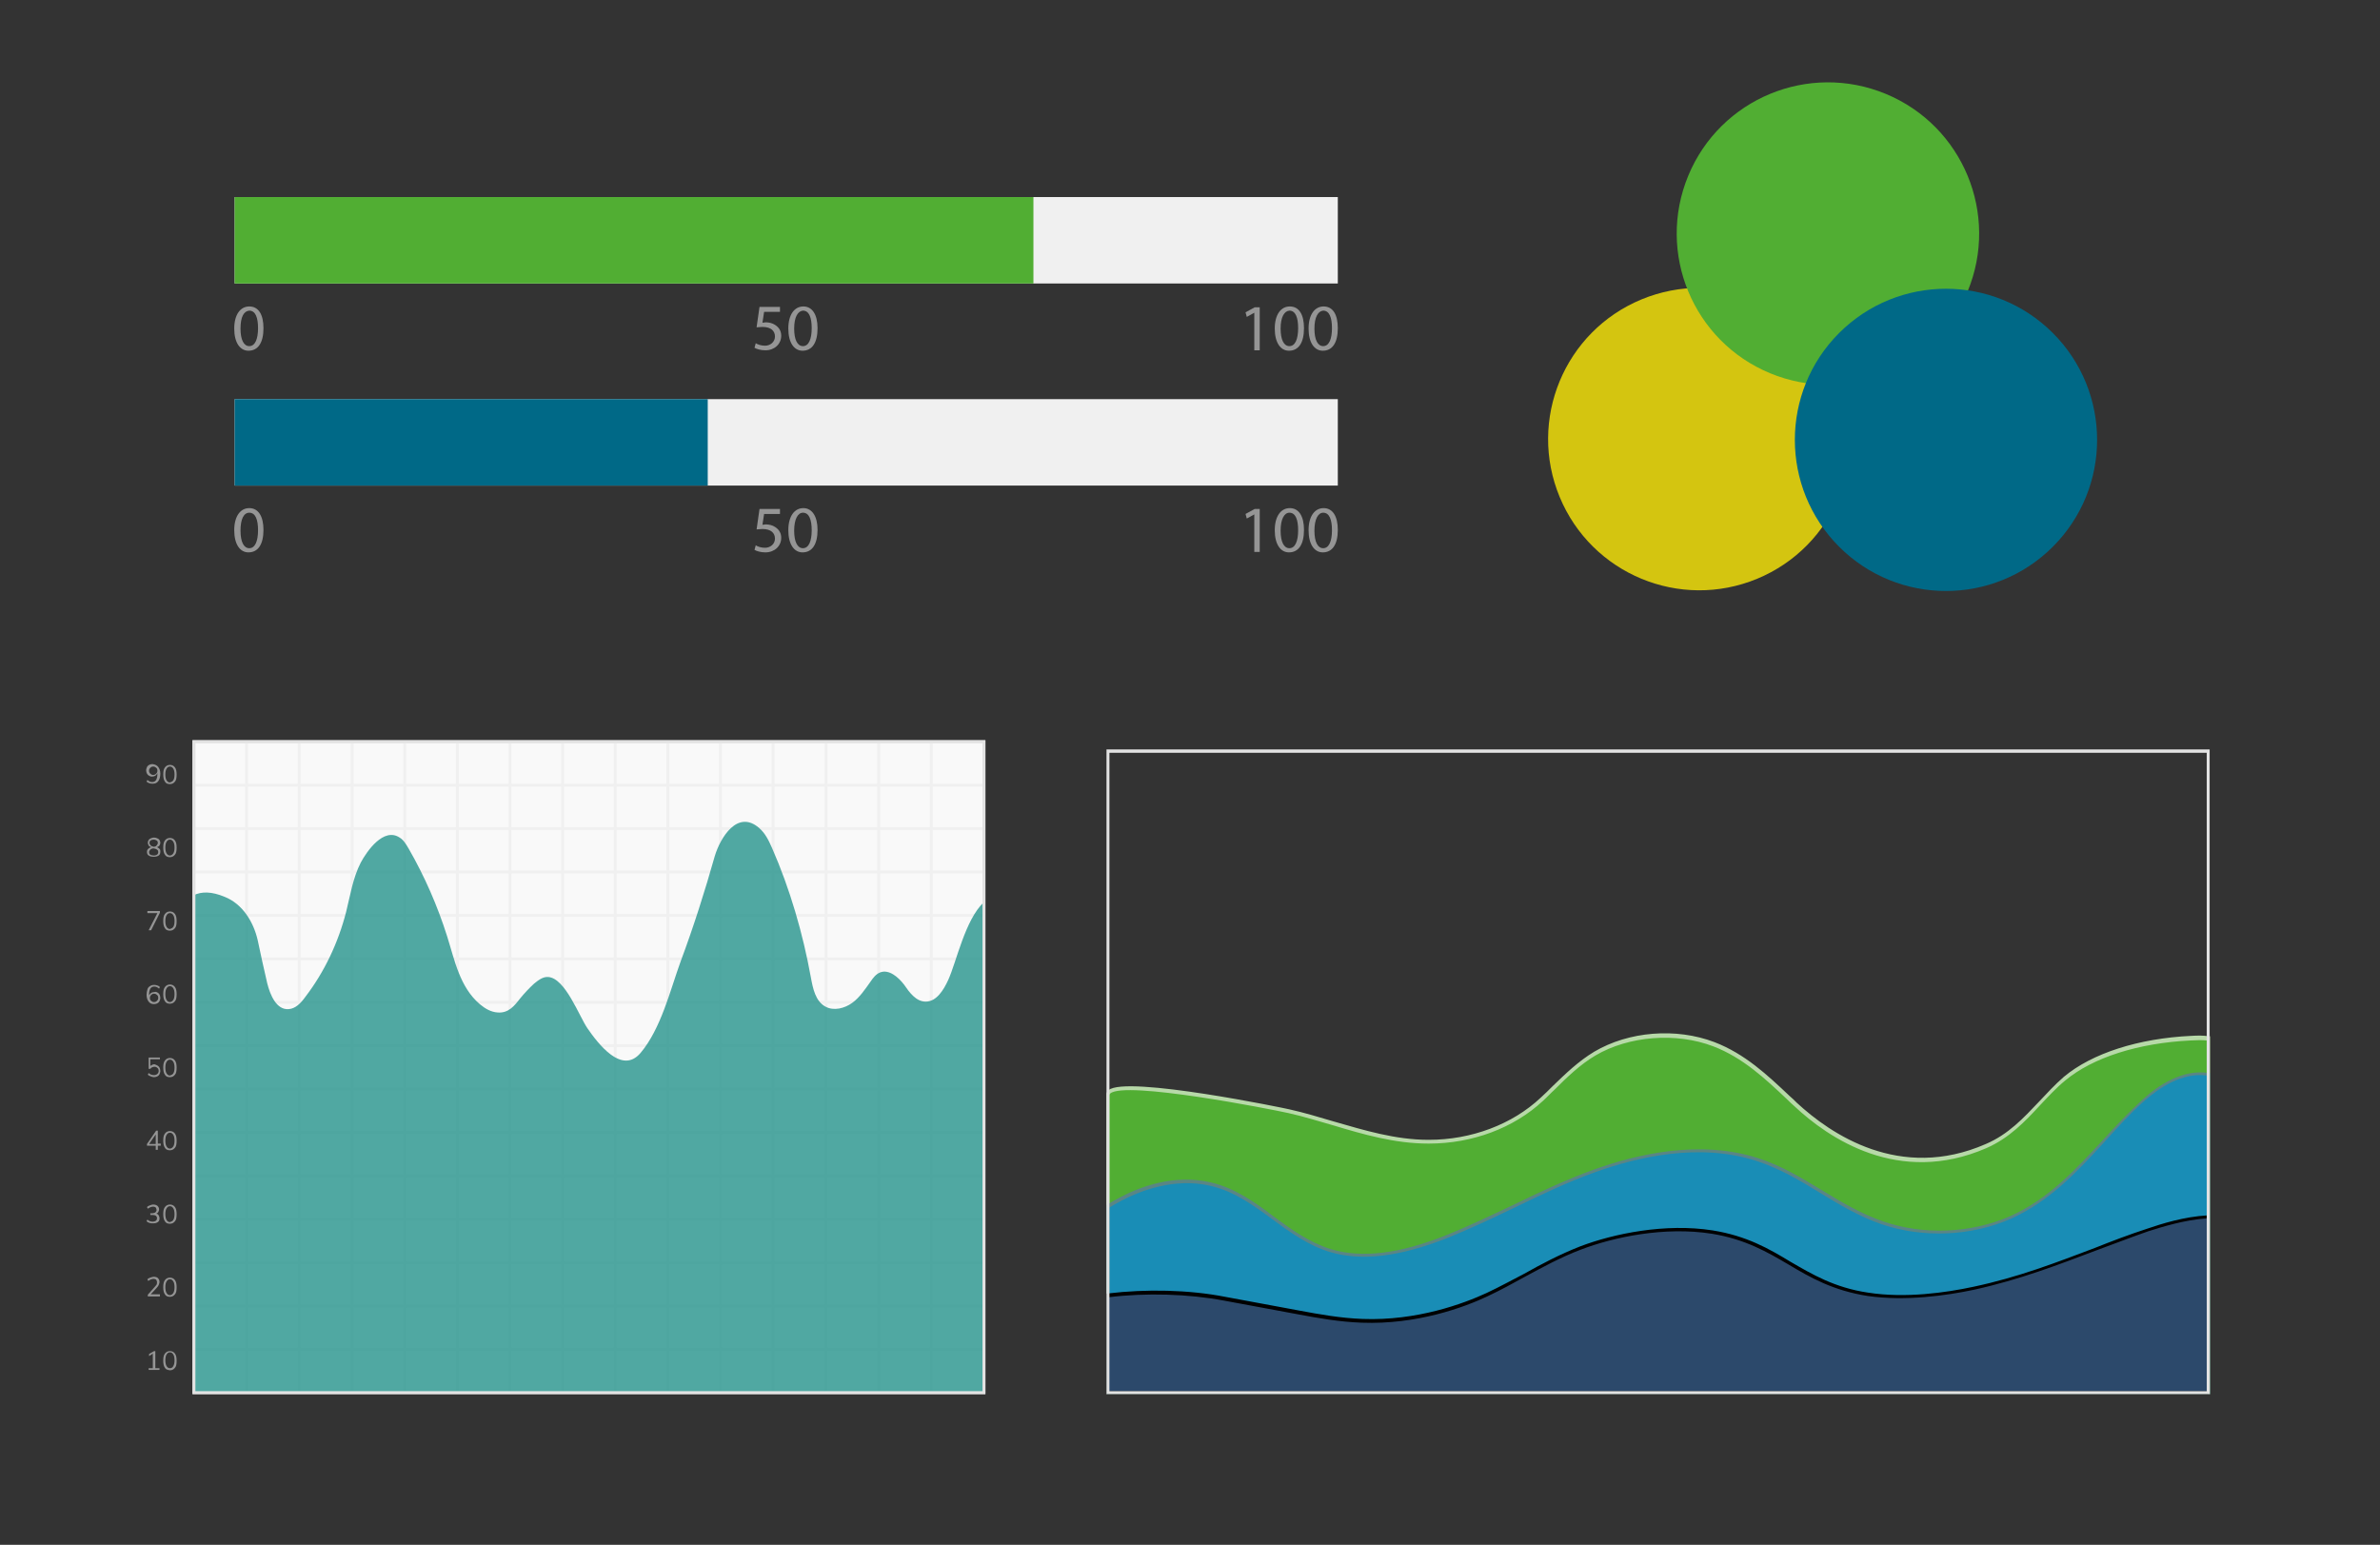 <?xml version="1.0" encoding="utf-8"?>
<!-- Generator: Adobe Illustrator 23.1.0, SVG Export Plug-In . SVG Version: 6.00 Build 0)  -->
<svg version="1.1" xmlns="http://www.w3.org/2000/svg" xmlns:xlink="http://www.w3.org/1999/xlink" x="0px" y="0px"
	 viewBox="0 0 570 370" style="enable-background:new 0 0 570 370;" xml:space="preserve">
<rect x="0" y="0" width="570" height="370" fill="#333333" stroke="none"/>
<style type="text/css">
	.st0{fill:#51AE33;}
	.st1{fill:#B7D9A8;}
	.st2{fill:#198DB6;}
	.st3{fill:#5A8585;}
	.st4{fill:#2C496B;}
	.st5{fill:#E2E2E2;}
	.st6{fill:#F0F0F0;}
	.st7{fill:#959595;}
	.st8{fill:#006987;}
	.st9{fill:#D4C510;}
	.st10{fill:#F9F9F9;}
	.st11{opacity:0.75;fill:#198D86;}
</style>
<g id="BG">
</g>
<g id="Objects">
	<g>
		<g>
			<path class="st0" d="M528.9,248.8c-1.4-0.1-2.8-0.1-4.2-0.1c-10.6,0.5-22.7,3.3-30.3,9.7c-6.4,5.4-10.4,12.5-18.8,16.1
				c-17.4,7.5-33.7,1.1-45.7-10c-5.8-5.4-11.6-11.3-19.5-14.4c-9.1-3.5-20.4-2.6-28.5,2.2c-5,3-8.6,7.1-12.7,10.9
				c-6.9,6.4-16.7,10.2-27.1,10.1c-11.7,0-22.3-4.8-33.4-7.3c-3.8-0.9-43.4-8.7-43.4-4c0,0,0,71.4,0,71.4h263.5V248.8z"/>
			<path class="st1" d="M529.2,333.9H265v-71.8c0-0.3,0.1-0.6,0.5-1c4.2-3.6,43,4.5,43.3,4.6c3.6,0.8,7.2,1.9,10.6,2.9
				c7.3,2.1,14.8,4.4,22.7,4.4c0,0,0,0,0.1,0c10.2,0,20-3.7,26.8-10.1c1-0.9,1.9-1.8,2.9-2.8c3-2.9,6.1-5.9,9.9-8.2
				c8.3-4.9,19.6-5.8,28.8-2.3c7.3,2.8,12.7,7.9,18,12.9c0.6,0.5,1.1,1,1.7,1.6c8.1,7.5,24.7,18.9,45.3,9.9
				c5.4-2.3,9.1-6.3,12.7-10.1c1.9-2,3.8-4.1,6-6c6.7-5.6,17.8-9.2,30.5-9.8c1.6-0.1,3-0.1,4.2,0.1l0.3,0V333.9z M265.7,333.2h262.8
				v-84c-1.1-0.1-2.3-0.1-3.8,0c-12.6,0.6-23.5,4.1-30.1,9.6c-2.2,1.8-4.1,3.9-6,5.9c-3.6,3.9-7.4,7.9-12.9,10.3
				c-21,9.1-37.8-2.4-46-10.1c-0.6-0.5-1.1-1-1.7-1.6c-5.2-4.9-10.6-10-17.7-12.7c-8.9-3.4-20.2-2.5-28.2,2.2
				c-3.7,2.2-6.8,5.2-9.7,8.1c-1,0.9-1.9,1.9-2.9,2.8c-7,6.5-16.9,10.2-27.3,10.2c0,0,0,0-0.1,0c-8,0-15.6-2.2-22.9-4.4
				c-3.5-1-7-2.1-10.6-2.9c-4.5-1-39.1-7.8-42.7-4.7c-0.2,0.2-0.2,0.3-0.2,0.4V333.2z"/>
		</g>
		<g>
			<path class="st2" d="M528.9,257.2c-5.9-0.9-11.5,2.6-15.7,6.3c-10.5,9.5-18.1,21.9-31.7,28c-9.4,4.1-20.9,4.6-30.7,1.2
				c-10.8-3.7-18.9-11.5-29.8-15.1c-12.5-4.1-26.8-1.8-39.1,2.7c-12.3,4.5-23.4,11-35.6,15.8c-8.6,3.4-18.6,6-27.6,3.3
				c-10.9-3.2-17.6-13.3-28.8-15.9c-7.2-1.7-14.9,0.2-21.1,3.4c-1.2,0.6-2.3,1.2-3.4,1.9v44.7h263.5V257.2z"/>
			<path class="st3" d="M529.2,333.9H265v-45.3l0.2-0.1c1.1-0.7,2.3-1.3,3.4-1.9c4.2-2.2,12.5-5.5,21.4-3.4
				c5.9,1.4,10.6,4.8,15.1,8.2c4.2,3.1,8.5,6.2,13.7,7.8c7.4,2.2,16.3,1.1,27.4-3.3c5.5-2.2,10.9-4.8,16.2-7.3
				c6.2-3,12.7-6.1,19.4-8.5c10.3-3.7,25.4-7.2,39.3-2.7c5.6,1.8,10.5,4.8,15.3,7.7c4.6,2.8,9.3,5.6,14.5,7.4
				c9.8,3.4,21.1,2.9,30.5-1.2c9.2-4.1,15.7-11.2,22.1-18.1c3-3.3,6.2-6.7,9.6-9.8c3.8-3.5,9.7-7.4,15.9-6.4l0.3,0V333.9z
				 M265.7,333.2h262.8v-75.6c-5.8-0.8-11.4,2.9-15.1,6.2c-3.4,3-6.5,6.5-9.5,9.8c-6.4,7-13,14.1-22.3,18.3
				c-9.5,4.2-21.1,4.7-31,1.3c-5.3-1.8-10.1-4.7-14.7-7.5c-4.7-2.9-9.6-5.8-15.1-7.6c-13.7-4.5-28.7-1-38.9,2.7
				c-6.7,2.4-13.1,5.5-19.3,8.5c-5.2,2.5-10.7,5.1-16.2,7.3c-11.2,4.4-20.3,5.5-27.8,3.3c-5.3-1.6-9.7-4.8-13.9-7.9
				c-4.5-3.3-9.1-6.7-14.9-8c-8.6-2-16.8,1.3-20.9,3.4c-1.1,0.6-2.2,1.2-3.2,1.8V333.2z"/>
		</g>
		<g>
			<path class="st4" d="M528.9,291.3c-5.2,0.3-10.2,1.7-14.4,3.2c-13.8,4.7-25.8,10.6-41.6,14c-7.8,1.7-17.1,2.7-25.3,1.4
				c-16.3-2.5-21.1-12.3-37.3-14.9c-10.8-1.7-23,0.5-31.6,3.8c-8.5,3.3-14.6,7.6-22.4,11.2c-7.8,3.6-18.4,6.7-29.9,6.3
				c-5.3-0.2-10.3-1.1-15.1-2c-5.9-1.1-11.9-2.2-17.8-3.3c-8.7-1.6-18.9-1.9-28-0.8v23.4h263.5V291.3z"/>
			<path d="M529.2,333.9H265v-24.1l0.3,0c9.2-1.1,19.4-0.9,28.1,0.8l17.8,3.3c4.8,0.9,9.8,1.8,15.1,2c13.1,0.5,24.3-3.7,29.7-6.2
				c3.2-1.5,6.1-3.1,9-4.6c4.1-2.3,8.4-4.6,13.5-6.6c7.9-3,20.3-5.6,31.7-3.8c8.1,1.3,13.5,4.4,18.6,7.5c5.2,3,10.5,6.2,18.6,7.4
				c8.9,1.4,18.7,0,25.2-1.4c10.9-2.3,20.1-5.9,29.1-9.3c4-1.6,8.2-3.2,12.5-4.6c3.5-1.2,8.9-2.9,14.5-3.2l0.4,0V333.9z
				 M265.7,333.2h262.8v-41.4c-5.4,0.4-10.5,2-14,3.1c-4.3,1.5-8.4,3.1-12.5,4.6c-9,3.4-18.3,7-29.2,9.4c-6.6,1.4-16.4,2.8-25.5,1.5
				c-8.3-1.3-13.7-4.4-18.9-7.5c-5.1-3-10.4-6.1-18.4-7.4c-11.3-1.8-23.6,0.8-31.4,3.8c-5,1.9-9.3,4.3-13.4,6.5
				c-2.9,1.6-5.8,3.2-9,4.7c-5.5,2.6-16.8,6.8-30.1,6.3c-5.4-0.2-10.4-1.1-15.2-2l-17.8-3.3c-8.5-1.6-18.6-1.9-27.6-0.8V333.2z"/>
		</g>
		<g>
			<path class="st5" d="M529.2,333.9H265V179.5h264.2V333.9z M265.7,333.2h262.8V180.3H265.7V333.2z"/>
		</g>
	</g>
	<g>
		<rect x="56.2" y="47.2" class="st6" width="264.2" height="20.7"/>
		<g>
			<path class="st7" d="M63.1,78.6c0,3.5-1.3,5.4-3.6,5.4c-2,0-3.4-1.9-3.4-5.3c0-3.4,1.5-5.3,3.6-5.3
				C61.9,73.4,63.1,75.3,63.1,78.6z M57.6,78.7c0,2.7,0.8,4.2,2.1,4.2c1.4,0,2.1-1.7,2.1-4.3c0-2.5-0.6-4.2-2.1-4.2
				C58.4,74.5,57.6,75.9,57.6,78.7z"/>
		</g>
		<g>
			<path class="st7" d="M187,74.7H183l-0.4,2.6c0.2,0,0.5-0.1,0.8-0.1c0.8,0,1.6,0.2,2.2,0.6c0.8,0.5,1.5,1.3,1.5,2.6
				c0,2-1.6,3.5-3.8,3.5c-1.1,0-2.1-0.3-2.6-0.6l0.3-1.1c0.4,0.3,1.3,0.6,2.2,0.6c1.3,0,2.4-0.9,2.4-2.2c0-1.3-0.9-2.3-3-2.3
				c-0.6,0-1,0.1-1.4,0.1l0.7-4.9h4.9V74.7z"/>
			<path class="st7" d="M195.8,78.6c0,3.5-1.3,5.4-3.6,5.4c-2,0-3.4-1.9-3.4-5.3c0-3.4,1.5-5.3,3.6-5.3
				C194.5,73.4,195.8,75.3,195.8,78.6z M190.2,78.7c0,2.7,0.8,4.2,2.1,4.2c1.4,0,2.1-1.7,2.1-4.3c0-2.5-0.6-4.2-2.1-4.2
				C191.1,74.5,190.2,75.9,190.2,78.7z"/>
		</g>
		<g>
			<path class="st7" d="M300.4,74.9L300.4,74.9l-1.8,1l-0.3-1.1l2.2-1.2h1.2v10.3h-1.3V74.9z"/>
			<path class="st7" d="M312.3,78.6c0,3.5-1.3,5.4-3.6,5.4c-2,0-3.4-1.9-3.4-5.3c0-3.4,1.5-5.3,3.6-5.3
				C311.1,73.4,312.3,75.3,312.3,78.6z M306.7,78.7c0,2.7,0.8,4.2,2.1,4.2c1.4,0,2.1-1.7,2.1-4.3c0-2.5-0.6-4.2-2.1-4.2
				C307.6,74.5,306.7,75.9,306.7,78.7z"/>
			<path class="st7" d="M320.4,78.6c0,3.5-1.3,5.4-3.6,5.4c-2,0-3.4-1.9-3.4-5.3c0-3.4,1.5-5.3,3.6-5.3
				C319.2,73.4,320.4,75.3,320.4,78.6z M314.8,78.7c0,2.7,0.8,4.2,2.1,4.2c1.4,0,2.1-1.7,2.1-4.3c0-2.5-0.6-4.2-2.1-4.2
				C315.7,74.5,314.8,75.9,314.8,78.7z"/>
		</g>
		<rect x="56.2" y="47.2" class="st0" width="191.3" height="20.7"/>
	</g>
	<g>
		<rect x="56.2" y="95.6" class="st6" width="264.2" height="20.7"/>
		<g>
			<path class="st7" d="M63.1,126.9c0,3.5-1.3,5.4-3.6,5.4c-2,0-3.4-1.9-3.4-5.3c0-3.4,1.5-5.3,3.6-5.3
				C61.9,121.7,63.1,123.7,63.1,126.9z M57.6,127.1c0,2.7,0.8,4.2,2.1,4.2c1.4,0,2.1-1.7,2.1-4.3c0-2.5-0.6-4.2-2.1-4.2
				C58.4,122.8,57.6,124.3,57.6,127.1z"/>
		</g>
		<g>
			<path class="st7" d="M187,123.1H183l-0.4,2.6c0.2,0,0.5-0.1,0.8-0.1c0.8,0,1.6,0.2,2.2,0.6c0.8,0.5,1.5,1.3,1.5,2.6
				c0,2-1.6,3.5-3.8,3.5c-1.1,0-2.1-0.3-2.6-0.6l0.3-1.1c0.4,0.3,1.3,0.6,2.2,0.6c1.3,0,2.4-0.9,2.4-2.2c0-1.3-0.9-2.3-3-2.3
				c-0.6,0-1,0.1-1.4,0.1l0.7-4.9h4.9V123.1z"/>
			<path class="st7" d="M195.8,126.9c0,3.5-1.3,5.4-3.6,5.4c-2,0-3.4-1.9-3.4-5.3c0-3.4,1.5-5.3,3.6-5.3
				C194.5,121.7,195.8,123.7,195.8,126.9z M190.2,127.1c0,2.7,0.8,4.2,2.1,4.2c1.4,0,2.1-1.7,2.1-4.3c0-2.5-0.6-4.2-2.1-4.2
				C191.1,122.8,190.2,124.3,190.2,127.1z"/>
		</g>
		<g>
			<path class="st7" d="M300.4,123.2L300.4,123.2l-1.8,1l-0.3-1.1l2.2-1.2h1.2v10.3h-1.3V123.2z"/>
			<path class="st7" d="M312.3,126.9c0,3.5-1.3,5.4-3.6,5.4c-2,0-3.4-1.9-3.4-5.3c0-3.4,1.5-5.3,3.6-5.3
				C311.1,121.7,312.3,123.7,312.3,126.9z M306.7,127.1c0,2.7,0.8,4.2,2.1,4.2c1.4,0,2.1-1.7,2.1-4.3c0-2.5-0.6-4.2-2.1-4.2
				C307.6,122.8,306.7,124.3,306.7,127.1z"/>
			<path class="st7" d="M320.4,126.9c0,3.5-1.3,5.4-3.6,5.4c-2,0-3.4-1.9-3.4-5.3c0-3.4,1.5-5.3,3.6-5.3
				C319.2,121.7,320.4,123.7,320.4,126.9z M314.8,127.1c0,2.7,0.8,4.2,2.1,4.2c1.4,0,2.1-1.7,2.1-4.3c0-2.5-0.6-4.2-2.1-4.2
				C315.7,122.8,314.8,124.3,314.8,127.1z"/>
		</g>
		<rect x="56.2" y="95.6" class="st8" width="113.3" height="20.7"/>
	</g>
	<g>
		
			<ellipse transform="matrix(0.924 -0.383 0.383 0.924 -9.323 163.712)" class="st9" cx="406.9" cy="105.3" rx="36.2" ry="36.2"/>
		
			<ellipse transform="matrix(0.383 -0.924 0.924 0.383 218.438 438.834)" class="st0" cx="437.6" cy="56" rx="36.2" ry="36.2"/>
		
			<ellipse transform="matrix(0.707 -0.707 0.707 0.707 62.073 360.44)" class="st8" cx="466.1" cy="105.3" rx="36.2" ry="36.2"/>
	</g>
	<g>
		<rect x="46.5" y="177.7" class="st10" width="189.2" height="155.9"/>
		<g>
			<g>
				<path class="st6" d="M236,333.9H46.1V177.3H236V333.9z M46.8,333.2h188.5V178H46.8V333.2z"/>
			</g>
			<g>
				<rect x="46.5" y="322.8" class="st6" width="189.2" height="0.7"/>
			</g>
			<g>
				<rect x="46.5" y="312.5" class="st6" width="189.2" height="0.7"/>
			</g>
			<g>
				<rect x="46.5" y="302.1" class="st6" width="189.2" height="0.7"/>
			</g>
			<g>
				<rect x="46.5" y="291.7" class="st6" width="189.2" height="0.7"/>
			</g>
			<g>
				<rect x="46.5" y="281.3" class="st6" width="189.2" height="0.7"/>
			</g>
			<g>
				<rect x="46.5" y="270.9" class="st6" width="189.2" height="0.7"/>
			</g>
			<g>
				<rect x="46.5" y="260.5" class="st6" width="189.2" height="0.7"/>
			</g>
			<g>
				<rect x="46.5" y="250.1" class="st6" width="189.2" height="0.7"/>
			</g>
			<g>
				<rect x="46.5" y="239.7" class="st6" width="189.2" height="0.7"/>
			</g>
			<g>
				<rect x="46.5" y="229.3" class="st6" width="189.2" height="0.7"/>
			</g>
			<g>
				<rect x="46.5" y="218.9" class="st6" width="189.2" height="0.7"/>
			</g>
			<g>
				<rect x="46.5" y="208.5" class="st6" width="189.2" height="0.7"/>
			</g>
			<g>
				<rect x="46.5" y="198.1" class="st6" width="189.2" height="0.7"/>
			</g>
			<g>
				<rect x="46.5" y="187.7" class="st6" width="189.2" height="0.7"/>
			</g>
			<g>
				<rect x="222.7" y="177.7" class="st6" width="0.7" height="155.9"/>
			</g>
			<g>
				<rect x="210.1" y="177.7" class="st6" width="0.7" height="155.9"/>
			</g>
			<g>
				<rect x="197.5" y="177.7" class="st6" width="0.7" height="155.9"/>
			</g>
			<g>
				<rect x="184.8" y="177.7" class="st6" width="0.7" height="155.9"/>
			</g>
			<g>
				<rect x="172.2" y="177.7" class="st6" width="0.7" height="155.9"/>
			</g>
			<g>
				<rect x="159.6" y="177.7" class="st6" width="0.7" height="155.9"/>
			</g>
			<g>
				<rect x="147" y="177.7" class="st6" width="0.7" height="155.9"/>
			</g>
			<g>
				<rect x="134.4" y="177.7" class="st6" width="0.7" height="155.9"/>
			</g>
			<g>
				<rect x="121.8" y="177.7" class="st6" width="0.7" height="155.9"/>
			</g>
			<g>
				<rect x="109.2" y="177.7" class="st6" width="0.7" height="155.9"/>
			</g>
			<g>
				<rect x="96.6" y="177.7" class="st6" width="0.7" height="155.9"/>
			</g>
			<g>
				<rect x="84" y="177.7" class="st6" width="0.7" height="155.9"/>
			</g>
			<g>
				<rect x="71.3" y="177.7" class="st6" width="0.7" height="155.9"/>
			</g>
			<g>
				<rect x="58.7" y="177.7" class="st6" width="0.7" height="155.9"/>
			</g>
		</g>
		<g>
			<path class="st7" d="M37.9,183.7c0.3,0.4,0.5,0.9,0.5,1.6c0,0.8-0.2,1.4-0.5,1.8c-0.3,0.4-0.7,0.6-1.3,0.6c-0.3,0-0.5,0-0.8-0.1
				c-0.3-0.1-0.5-0.2-0.7-0.4l0.2-0.4c0.2,0.2,0.4,0.3,0.6,0.4c0.2,0.1,0.4,0.1,0.6,0.1c0.4,0,0.7-0.2,0.9-0.5
				c0.2-0.4,0.3-0.8,0.3-1.5v-0.1c-0.1,0.2-0.3,0.4-0.5,0.6c-0.2,0.1-0.5,0.2-0.8,0.2c-0.3,0-0.5-0.1-0.7-0.2
				c-0.2-0.1-0.4-0.3-0.5-0.5c-0.1-0.2-0.2-0.5-0.2-0.8c0-0.3,0.1-0.5,0.2-0.8c0.1-0.2,0.3-0.4,0.5-0.5c0.2-0.1,0.5-0.2,0.8-0.2
				C37.2,183.1,37.6,183.3,37.9,183.7z M37.4,185.3c0.2-0.2,0.3-0.4,0.3-0.7c0-0.3-0.1-0.6-0.3-0.7c-0.2-0.2-0.4-0.3-0.7-0.3
				c-0.3,0-0.5,0.1-0.7,0.3c-0.2,0.2-0.3,0.4-0.3,0.7c0,0.3,0.1,0.5,0.3,0.7c0.2,0.2,0.4,0.3,0.7,0.3
				C37,185.6,37.2,185.5,37.4,185.3z"/>
			<path class="st7" d="M39.5,187.2c-0.3-0.4-0.4-1-0.4-1.7c0-0.8,0.1-1.3,0.4-1.7c0.3-0.4,0.7-0.6,1.2-0.6c0.5,0,0.9,0.2,1.2,0.6
				c0.3,0.4,0.4,1,0.4,1.7c0,0.8-0.1,1.4-0.4,1.7c-0.3,0.4-0.7,0.6-1.2,0.6C40.1,187.8,39.7,187.6,39.5,187.2z M41.5,186.9
				c0.2-0.3,0.3-0.8,0.3-1.4c0-0.6-0.1-1.1-0.3-1.4c-0.2-0.3-0.4-0.5-0.8-0.5c-0.4,0-0.6,0.2-0.8,0.5c-0.2,0.3-0.3,0.8-0.3,1.4
				c0,0.6,0.1,1.1,0.3,1.4c0.2,0.3,0.4,0.5,0.8,0.5C41,187.3,41.3,187.2,41.5,186.9z"/>
			<path class="st7" d="M38.2,203.3c0.2,0.2,0.2,0.4,0.2,0.7c0,0.4-0.1,0.7-0.4,0.9c-0.3,0.2-0.7,0.3-1.2,0.3
				c-0.5,0-0.9-0.1-1.2-0.3c-0.3-0.2-0.4-0.5-0.4-0.9c0-0.3,0.1-0.5,0.3-0.7c0.2-0.2,0.4-0.3,0.7-0.4c-0.3-0.1-0.5-0.2-0.6-0.4
				c-0.1-0.2-0.2-0.4-0.2-0.7c0-0.2,0.1-0.5,0.2-0.6c0.1-0.2,0.3-0.3,0.5-0.4c0.2-0.1,0.5-0.2,0.8-0.2c0.3,0,0.6,0.1,0.8,0.2
				c0.2,0.1,0.4,0.2,0.5,0.4c0.1,0.2,0.2,0.4,0.2,0.6c0,0.3-0.1,0.5-0.2,0.7c-0.1,0.2-0.4,0.3-0.6,0.4C37.8,203,38,203.1,38.2,203.3
				z M37.6,204.7c0.2-0.1,0.3-0.4,0.3-0.6c0-0.3-0.1-0.5-0.3-0.6c-0.2-0.2-0.5-0.2-0.8-0.3c-0.3,0-0.6,0.1-0.8,0.3
				c-0.2,0.2-0.3,0.4-0.3,0.6c0,0.3,0.1,0.5,0.3,0.6c0.2,0.1,0.5,0.2,0.8,0.2C37.2,204.9,37.4,204.8,37.6,204.7z M36.1,202.5
				c0.2,0.2,0.4,0.2,0.7,0.3c0.3,0,0.6-0.1,0.7-0.3c0.2-0.2,0.3-0.4,0.3-0.6c0-0.3-0.1-0.5-0.3-0.6c-0.2-0.1-0.4-0.2-0.7-0.2
				c-0.3,0-0.6,0.1-0.7,0.2c-0.2,0.1-0.3,0.3-0.3,0.6C35.8,202.1,35.9,202.3,36.1,202.5z"/>
			<path class="st7" d="M39.5,204.7c-0.3-0.4-0.4-1-0.4-1.7c0-0.8,0.1-1.3,0.4-1.7c0.3-0.4,0.7-0.6,1.2-0.6c0.5,0,0.9,0.2,1.2,0.6
				c0.3,0.4,0.4,1,0.4,1.7c0,0.8-0.1,1.4-0.4,1.7c-0.3,0.4-0.7,0.6-1.2,0.6C40.1,205.3,39.7,205.1,39.5,204.7z M41.5,204.4
				c0.2-0.3,0.3-0.8,0.3-1.4c0-0.6-0.1-1.1-0.3-1.4c-0.2-0.3-0.4-0.5-0.8-0.5c-0.4,0-0.6,0.2-0.8,0.5c-0.2,0.3-0.3,0.8-0.3,1.4
				c0,0.6,0.1,1.1,0.3,1.4c0.2,0.3,0.4,0.5,0.8,0.5C41,204.9,41.3,204.7,41.5,204.4z"/>
			<path class="st7" d="M35.3,218.2h3v0.4l-2.1,4.2h-0.6l2.1-4.1h-2.4V218.2z"/>
			<path class="st7" d="M39.5,222.3c-0.3-0.4-0.4-1-0.4-1.7c0-0.8,0.1-1.3,0.4-1.7c0.3-0.4,0.7-0.6,1.2-0.6c0.5,0,0.9,0.2,1.2,0.6
				c0.3,0.4,0.4,1,0.4,1.7c0,0.8-0.1,1.4-0.4,1.7c-0.3,0.4-0.7,0.6-1.2,0.6C40.1,222.9,39.7,222.7,39.5,222.3z M41.5,222
				c0.2-0.3,0.3-0.8,0.3-1.4c0-0.6-0.1-1.1-0.3-1.4c-0.2-0.3-0.4-0.5-0.8-0.5c-0.4,0-0.6,0.2-0.8,0.5c-0.2,0.3-0.3,0.8-0.3,1.4
				c0,0.6,0.1,1.1,0.3,1.4c0.2,0.3,0.4,0.5,0.8,0.5C41,222.4,41.3,222.3,41.5,222z"/>
			<path class="st7" d="M37.7,237.7c0.2,0.1,0.4,0.3,0.5,0.5c0.1,0.2,0.2,0.5,0.2,0.8c0,0.3-0.1,0.5-0.2,0.8
				c-0.1,0.2-0.3,0.4-0.5,0.5c-0.2,0.1-0.5,0.2-0.8,0.2c-0.6,0-1-0.2-1.3-0.6c-0.3-0.4-0.5-0.9-0.5-1.6c0-0.5,0.1-1,0.2-1.3
				c0.1-0.4,0.3-0.6,0.6-0.8c0.3-0.2,0.6-0.3,0.9-0.3c0.3,0,0.5,0,0.8,0.1c0.3,0.1,0.5,0.2,0.7,0.4l-0.2,0.4
				c-0.2-0.2-0.4-0.3-0.6-0.4c-0.2-0.1-0.4-0.1-0.6-0.1c-0.4,0-0.7,0.2-0.9,0.5c-0.2,0.4-0.3,0.8-0.3,1.5v0.1
				c0.1-0.2,0.3-0.4,0.5-0.6c0.2-0.1,0.5-0.2,0.8-0.2C37.3,237.5,37.5,237.6,37.7,237.7z M37.6,239.7c0.2-0.2,0.3-0.4,0.3-0.7
				c0-0.3-0.1-0.6-0.3-0.7c-0.2-0.2-0.4-0.3-0.7-0.3c-0.3,0-0.5,0.1-0.7,0.3c-0.2,0.2-0.3,0.4-0.3,0.7c0,0.3,0.1,0.6,0.3,0.7
				c0.2,0.2,0.4,0.3,0.7,0.3C37.2,240,37.4,239.9,37.6,239.7z"/>
			<path class="st7" d="M39.5,239.8c-0.3-0.4-0.4-1-0.4-1.7c0-0.8,0.1-1.3,0.4-1.7c0.3-0.4,0.7-0.6,1.2-0.6c0.5,0,0.9,0.2,1.2,0.6
				c0.3,0.4,0.4,1,0.4,1.7c0,0.8-0.1,1.4-0.4,1.7c-0.3,0.4-0.7,0.6-1.2,0.6C40.1,240.4,39.7,240.2,39.5,239.8z M41.5,239.5
				c0.2-0.3,0.3-0.8,0.3-1.4c0-0.6-0.1-1.1-0.3-1.4c-0.2-0.3-0.4-0.5-0.8-0.5c-0.4,0-0.6,0.2-0.8,0.5c-0.2,0.3-0.3,0.8-0.3,1.4
				c0,0.6,0.1,1.1,0.3,1.4c0.2,0.3,0.4,0.5,0.8,0.5C41,240,41.3,239.8,41.5,239.5z"/>
			<path class="st7" d="M37.7,255.2c0.2,0.1,0.4,0.3,0.5,0.5c0.1,0.2,0.2,0.5,0.2,0.8c0,0.3-0.1,0.5-0.2,0.8
				c-0.1,0.2-0.3,0.4-0.5,0.5c-0.2,0.1-0.5,0.2-0.8,0.2c-0.3,0-0.6-0.1-0.8-0.2c-0.3-0.1-0.5-0.2-0.7-0.4l0.2-0.4
				c0.4,0.4,0.9,0.5,1.3,0.5c0.3,0,0.6-0.1,0.8-0.3c0.2-0.2,0.3-0.4,0.3-0.7c0-0.3-0.1-0.6-0.3-0.7c-0.2-0.2-0.4-0.3-0.7-0.3
				c-0.4,0-0.8,0.2-1,0.5h-0.4v-2.7h2.7v0.4H36v1.6c0.3-0.2,0.6-0.4,1-0.4C37.3,255,37.5,255.1,37.7,255.2z"/>
			<path class="st7" d="M39.5,257.4c-0.3-0.4-0.4-1-0.4-1.7c0-0.8,0.1-1.3,0.4-1.7s0.7-0.6,1.2-0.6c0.5,0,0.9,0.2,1.2,0.6
				c0.3,0.4,0.4,1,0.4,1.7c0,0.8-0.1,1.4-0.4,1.7c-0.3,0.4-0.7,0.6-1.2,0.6C40.1,258,39.7,257.8,39.5,257.4z M41.5,257.1
				c0.2-0.3,0.3-0.8,0.3-1.4c0-0.6-0.1-1.1-0.3-1.4c-0.2-0.3-0.4-0.5-0.8-0.5c-0.4,0-0.6,0.2-0.8,0.5c-0.2,0.3-0.3,0.8-0.3,1.4
				c0,0.6,0.1,1.1,0.3,1.4c0.2,0.3,0.4,0.5,0.8,0.5C41,257.5,41.3,257.4,41.5,257.1z"/>
			<path class="st7" d="M38.5,274v0.4h-0.7v1h-0.5v-1h-2.1v-0.4l2.2-3.2h0.4v3.1H38.5z M35.7,274h1.6v-2.3L35.7,274z"/>
			<path class="st7" d="M39.5,274.9c-0.3-0.4-0.4-1-0.4-1.7c0-0.8,0.1-1.3,0.4-1.7c0.3-0.4,0.7-0.6,1.2-0.6c0.5,0,0.9,0.2,1.2,0.6
				c0.3,0.4,0.4,1,0.4,1.7c0,0.8-0.1,1.4-0.4,1.7c-0.3,0.4-0.7,0.6-1.2,0.6C40.1,275.5,39.7,275.3,39.5,274.9z M41.5,274.6
				c0.2-0.3,0.3-0.8,0.3-1.4c0-0.6-0.1-1.1-0.3-1.4c-0.2-0.3-0.4-0.5-0.8-0.5c-0.4,0-0.6,0.2-0.8,0.5c-0.2,0.3-0.3,0.8-0.3,1.4
				c0,0.6,0.1,1.1,0.3,1.4c0.2,0.3,0.4,0.5,0.8,0.5C41,275.1,41.3,274.9,41.5,274.6z"/>
			<path class="st7" d="M38,291.1c0.1,0.2,0.2,0.4,0.2,0.7c0,0.4-0.1,0.7-0.4,0.9c-0.3,0.2-0.6,0.3-1.1,0.3c-0.3,0-0.6,0-0.9-0.1
				c-0.3-0.1-0.5-0.2-0.7-0.4l0.2-0.4c0.4,0.4,0.9,0.5,1.3,0.5c0.3,0,0.6-0.1,0.7-0.2c0.2-0.1,0.3-0.4,0.3-0.6
				c0-0.6-0.4-0.8-1.1-0.8h-0.5v-0.4h0.4c0.3,0,0.6-0.1,0.8-0.2c0.2-0.2,0.3-0.4,0.3-0.6c0-0.2-0.1-0.4-0.2-0.6
				c-0.1-0.1-0.4-0.2-0.6-0.2c-0.4,0-0.9,0.2-1.3,0.5l-0.2-0.4c0.2-0.2,0.4-0.3,0.7-0.4c0.3-0.1,0.5-0.2,0.8-0.2
				c0.4,0,0.7,0.1,1,0.3c0.2,0.2,0.4,0.5,0.4,0.8c0,0.3-0.1,0.5-0.2,0.7c-0.1,0.2-0.3,0.3-0.5,0.4C37.7,290.7,37.9,290.9,38,291.1z"
				/>
			<path class="st7" d="M39.5,292.5c-0.3-0.4-0.4-1-0.4-1.7c0-0.8,0.1-1.3,0.4-1.7c0.3-0.4,0.7-0.6,1.2-0.6c0.5,0,0.9,0.2,1.2,0.6
				c0.3,0.4,0.4,1,0.4,1.7c0,0.8-0.1,1.4-0.4,1.7c-0.3,0.4-0.7,0.6-1.2,0.6C40.1,293.1,39.7,292.9,39.5,292.5z M41.5,292.2
				c0.2-0.3,0.3-0.8,0.3-1.4c0-0.6-0.1-1.1-0.3-1.4c-0.2-0.3-0.4-0.5-0.8-0.5c-0.4,0-0.6,0.2-0.8,0.5c-0.2,0.3-0.3,0.8-0.3,1.4
				c0,0.6,0.1,1.1,0.3,1.4c0.2,0.3,0.4,0.5,0.8,0.5C41,292.6,41.3,292.5,41.5,292.2z"/>
			<path class="st7" d="M38.3,310.1v0.4h-2.9v-0.4l1.6-1.8c0.2-0.2,0.4-0.5,0.5-0.6c0.1-0.2,0.1-0.4,0.1-0.6c0-0.3-0.1-0.4-0.2-0.6
				c-0.1-0.1-0.4-0.2-0.6-0.2c-0.4,0-0.9,0.2-1.3,0.5l-0.2-0.4c0.2-0.2,0.4-0.3,0.7-0.4c0.3-0.1,0.6-0.2,0.8-0.2
				c0.4,0,0.8,0.1,1,0.3c0.2,0.2,0.4,0.5,0.4,0.9c0,0.3-0.1,0.5-0.2,0.8c-0.1,0.2-0.3,0.5-0.6,0.8l-1.3,1.4H38.3z"/>
			<path class="st7" d="M39.5,310c-0.3-0.4-0.4-1-0.4-1.7c0-0.8,0.1-1.3,0.4-1.7c0.3-0.4,0.7-0.6,1.2-0.6c0.5,0,0.9,0.2,1.2,0.6
				c0.3,0.4,0.4,1,0.4,1.7c0,0.8-0.1,1.4-0.4,1.7c-0.3,0.4-0.7,0.6-1.2,0.6C40.1,310.6,39.7,310.4,39.5,310z M41.5,309.7
				c0.2-0.3,0.3-0.8,0.3-1.4c0-0.6-0.1-1.1-0.3-1.4c-0.2-0.3-0.4-0.5-0.8-0.5c-0.4,0-0.6,0.2-0.8,0.5c-0.2,0.3-0.3,0.8-0.3,1.4
				c0,0.6,0.1,1.1,0.3,1.4c0.2,0.3,0.4,0.5,0.8,0.5C41,310.2,41.3,310,41.5,309.7z"/>
			<path class="st7" d="M37.2,327.7h1v0.4h-2.6v-0.4h1v-3.5l-0.9,0.6v-0.5l1.2-0.7h0.3V327.7z"/>
			<path class="st7" d="M39.5,327.6c-0.3-0.4-0.4-1-0.4-1.7c0-0.8,0.1-1.3,0.4-1.7c0.3-0.4,0.7-0.6,1.2-0.6c0.5,0,0.9,0.2,1.2,0.6
				c0.3,0.4,0.4,1,0.4,1.7c0,0.8-0.1,1.4-0.4,1.7c-0.3,0.4-0.7,0.6-1.2,0.6C40.1,328.1,39.7,328,39.5,327.6z M41.5,327.2
				c0.2-0.3,0.3-0.8,0.3-1.4c0-0.6-0.1-1.1-0.3-1.4c-0.2-0.3-0.4-0.5-0.8-0.5c-0.4,0-0.6,0.2-0.8,0.5c-0.2,0.3-0.3,0.8-0.3,1.4
				c0,0.6,0.1,1.1,0.3,1.4c0.2,0.3,0.4,0.5,0.8,0.5C41,327.7,41.3,327.6,41.5,327.2z"/>
		</g>
		<path class="st11" d="M227.1,234.7c-1.1,2.4-2.8,5.2-5.4,5.2c-2.3,0-3.9-2.2-5.2-4.1c-1.4-1.8-3.6-3.7-5.7-2.9
			c-1,0.4-1.7,1.3-2.3,2.2c-1.3,1.8-2.6,3.8-4.4,5.1c-1.8,1.3-4.4,2-6.4,0.9c-2.4-1.3-3-4.3-3.5-7c-1.9-10.5-5-21.2-9.3-31
			c-0.8-1.8-1.6-3.5-3.1-4.8c-5.2-4.5-9.3,2.4-10.6,6.7c-2.4,8.5-5.1,17-8.2,25.3c-2.5,6.9-4.7,16.1-9.6,21.9
			c-4.5,5.3-10.2-2.3-12.7-5.9c-2-2.9-5.3-12-9.4-12.3c-1.3-0.1-2.4,0.8-3.4,1.6c-1.2,1.1-2.3,2.3-3.3,3.5c-1.4,1.8-2.8,3.6-5.4,3.4
			c-1.6-0.1-3-0.9-4.3-2c-4.8-4.1-6-10.5-7.8-16.2c-2.3-7.3-5.4-14.4-9.2-21c-0.6-1-1.2-2.1-2.2-2.7c-3.8-2.5-7.8,3.2-9.3,6
			c-1.9,3.7-2.5,7.8-3.5,11.8c-1.9,7.4-5.2,14.4-9.8,20.4c-1,1.4-2.3,2.8-4,2.9c-2.9,0.2-4.4-3.4-5.1-6.2c-0.8-3.5-1.6-7-2.3-10.4
			c-1-4.3-3.6-8.6-7.9-10.3c-3.1-1.3-5.5-1.3-7.4-0.4v119.3h189.2V216.1C231.1,220.4,229.1,230.3,227.1,234.7z"/>
		<g>
			<path class="st5" d="M236,333.9H46.1V177.3H236V333.9z M46.8,333.2h188.5V178H46.8V333.2z"/>
		</g>
	</g>
</g>
</svg>
